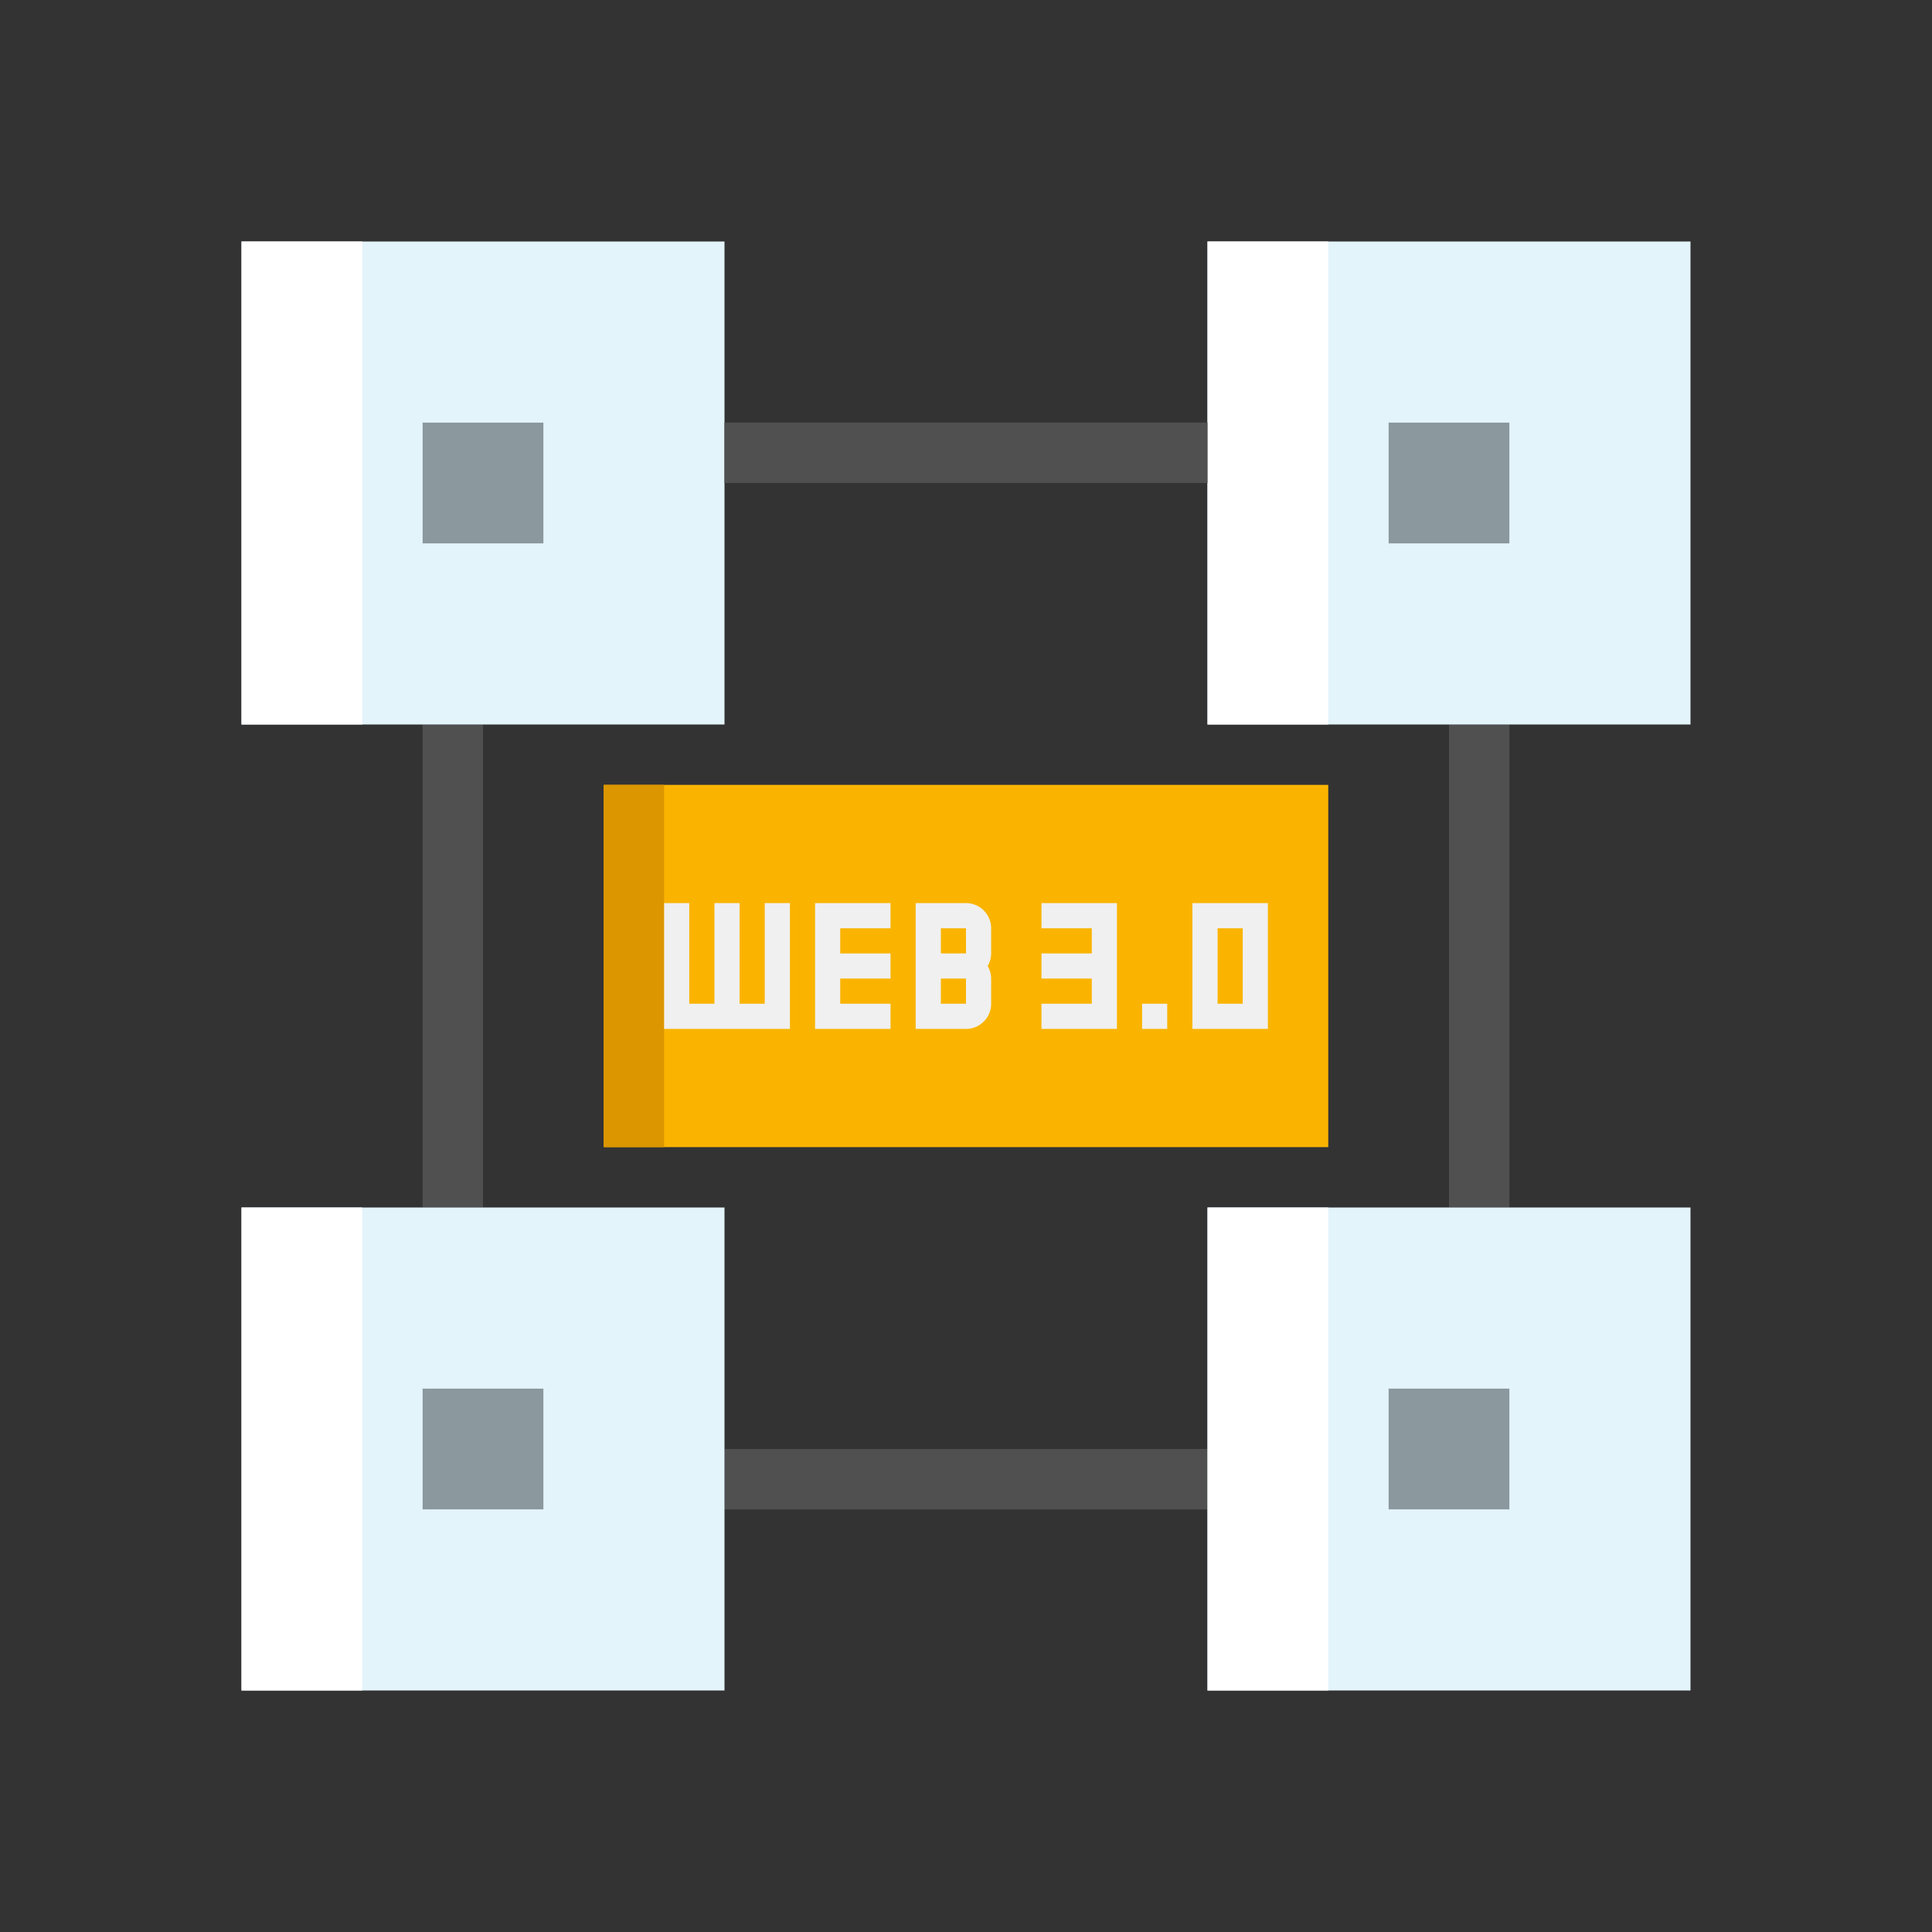 <svg xmlns="http://www.w3.org/2000/svg" version="1.1" xmlns:xlink="http://www.w3.org/1999/xlink"
    xmlns:svgjs="http://svgjs.com/svgjs" width="512" height="512" x="0" y="0" viewBox="0 0 64 64"
    style="enable-background:new 0 0 512 512" xml:space="preserve" class=""><rect x="0" y="0" width="64" height="64" fill="#333333" stroke="none"/><g><path fill="#505050" d="M24 48h16v2H24zM50 24v16h-2V24zM16 24v16h-2V24z" data-original="#505050" class=""></path><path fill="#fab400" d="M20 26h24v12H20z" data-original="#fab400" class=""></path><path fill="#dc9600" d="M22 38h-2V26h2z" data-original="#dc9600" class=""></path><path fill="#e4f4fb" d="M40 8h16v16H40z" data-original="#64c8f0" class=""></path><path fill="#8b989d" d="M46 14h4v4h-4z" data-original="#288cb4" class=""></path><path fill="#e4f4fb" d="M8 8h16v16H8zM8 40h16v16H8z" data-original="#64c8f0" class=""></path><path fill="#ffffff" d="M8 8h4v16H8zM8 40h4v16H8z" data-original="#46aad2" class=""></path><path fill="#e4f4fb" d="M40 40h16v16H40z" data-original="#64c8f0" class=""></path><path fill="#ffffff" d="M40 8h4v16h-4zM40 40h4v16h-4z" data-original="#46aad2" class=""></path><path fill="#8b989d" d="M14 14h4v4h-4zM14 46h4v4h-4zM46 46h4v4h-4z" data-original="#288cb4" class=""></path><path fill="#505050" d="M24 14h16v2H24z" data-original="#505050" class=""></path><path fill="#f0f0f0" d="M25.333 29.917v3.333H24.5v-3.333h-.833v3.333h-.834v-3.333H22v4.166h4.167v-4.166zM29.5 30.75v-.833H27v4.166h2.5v-.833h-1.667v-.833H29.5v-.834h-1.667v-.833zM34.5 33.25v.833H37v-4.166h-2.5v.833h1.667v.833H34.5v.834h1.667v.833zM32.833 30.75a.833.833 0 0 0-.833-.833h-1.667v4.167H32c.46 0 .833-.373.833-.833v-.833a.821.821 0 0 0-.116-.417.821.821 0 0 0 .116-.417zm-1.666 0H32v.833h-.833zm.833 2.5h-.833v-.833H32zM39.5 29.917v4.167H42v-4.167zm1.667 3.333h-.833v-2.5h.833zM37.833 33.25h.833v.833h-.833z" data-original="#f0f0f0"></path></g></svg>